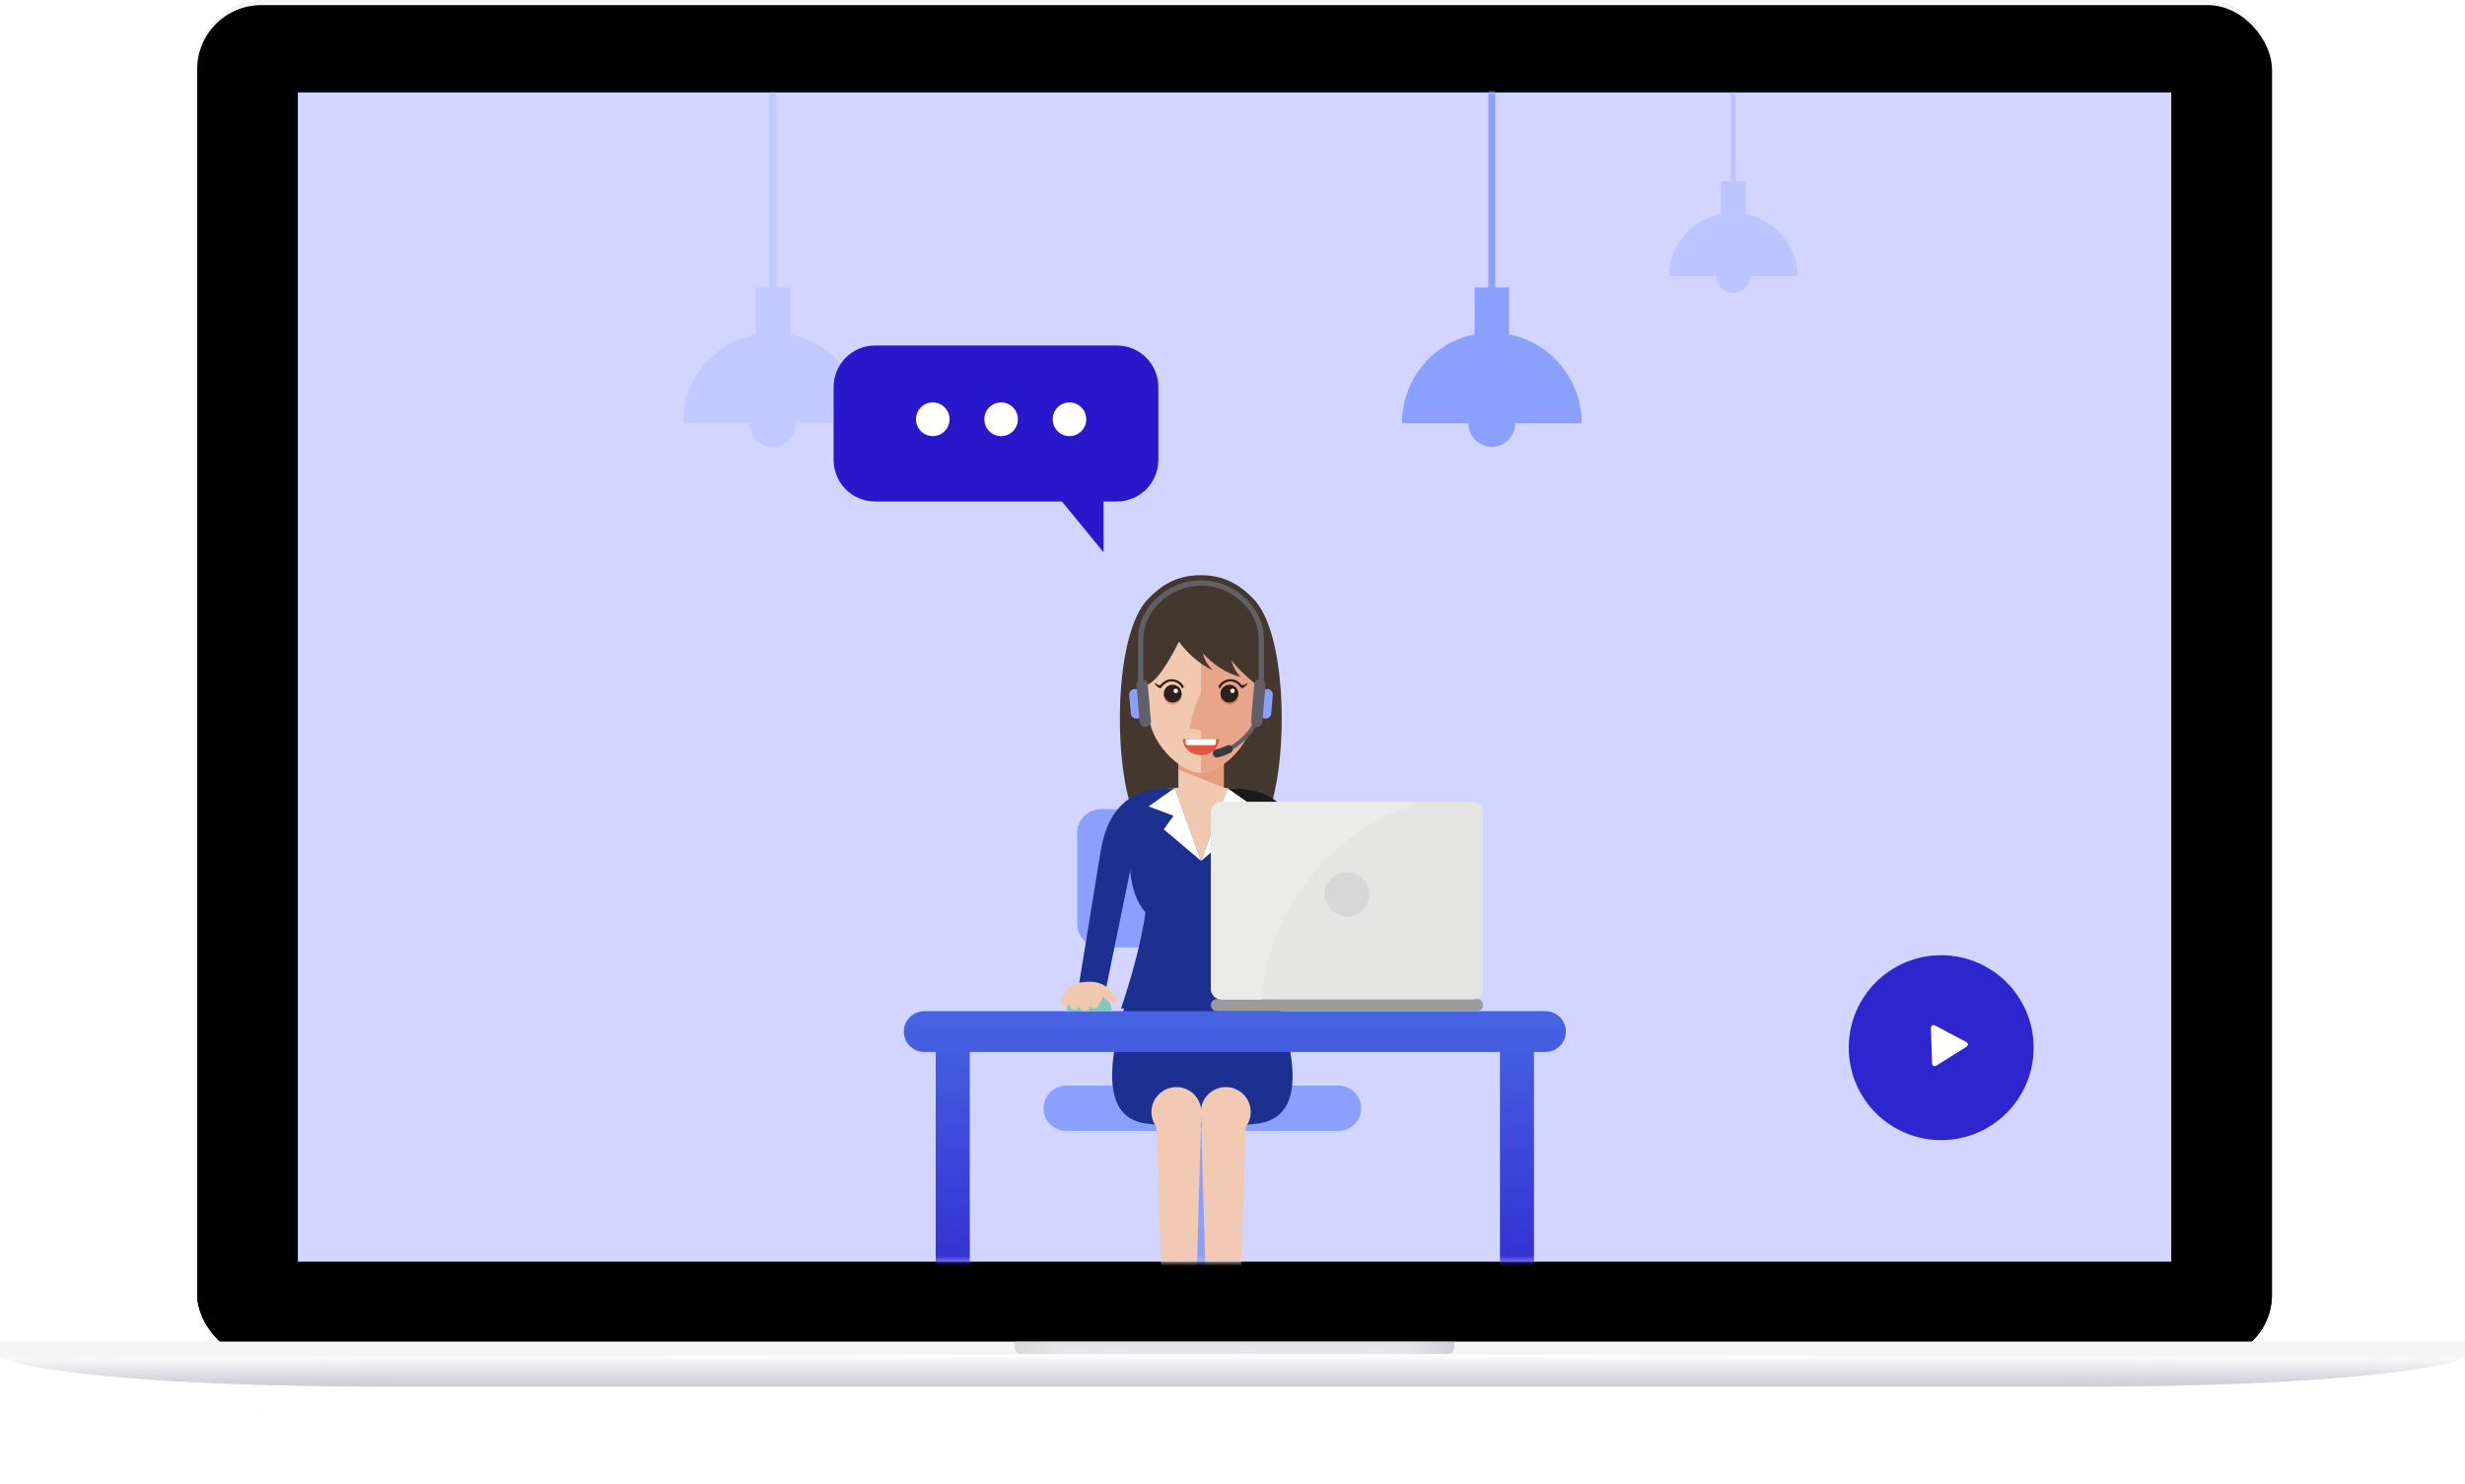 
<svg width="480px" height="289px" viewBox="0 0 480 289" version="1.1" xmlns="http://www.w3.org/2000/svg" xmlns:xlink="http://www.w3.org/1999/xlink">
    <defs>
        <filter x="-3.6%" y="-50.9%" width="107.2%" height="201.8%" filterUnits="objectBoundingBox" id="filter-1">
            <feGaussianBlur stdDeviation="4.8" in="SourceGraphic"></feGaussianBlur>
        </filter>
        <filter x="-6.3%" y="-120.2%" width="112.6%" height="340.3%" filterUnits="objectBoundingBox" id="filter-2">
            <feGaussianBlur stdDeviation="8" in="SourceGraphic"></feGaussianBlur>
        </filter>
        <rect id="path-3" x="38.4" y="0" width="404" height="263.621" rx="12.48"></rect>
        <filter x="-0.1%" y="-0.2%" width="100.2%" height="100.8%" filterUnits="objectBoundingBox" id="filter-4">
            <feOffset dx="0" dy="1" in="SourceAlpha" result="shadowOffsetOuter1"></feOffset>
            <feColorMatrix values="0 0 0 0 0   0 0 0 0 0   0 0 0 0 0  0 0 0 0.2 0" type="matrix" in="shadowOffsetOuter1"></feColorMatrix>
        </filter>
        <filter x="-0.2%" y="-0.4%" width="100.5%" height="101.1%" filterUnits="objectBoundingBox" id="filter-5">
            <feGaussianBlur stdDeviation="0.5" in="SourceAlpha" result="shadowBlurInner1"></feGaussianBlur>
            <feOffset dx="0" dy="1" in="shadowBlurInner1" result="shadowOffsetInner1"></feOffset>
            <feComposite in="shadowOffsetInner1" in2="SourceAlpha" operator="arithmetic" k2="-1" k3="1" result="shadowInnerInner1"></feComposite>
            <feColorMatrix values="0 0 0 0 1   0 0 0 0 1   0 0 0 0 1  0 0 0 1 0" type="matrix" in="shadowInnerInner1"></feColorMatrix>
        </filter>
        <linearGradient x1="0%" y1="50%" x2="100%" y2="50%" id="linearGradient-6">
            <stop stop-color="#BCBDBF" offset="0%"></stop>
            <stop stop-color="#D8D8DF" offset="9.76%"></stop>
            <stop stop-color="#D8D8DF" offset="88.821%"></stop>
            <stop stop-color="#ADAABD" offset="100%"></stop>
        </linearGradient>
        <linearGradient x1="50%" y1="0%" x2="50%" y2="100%" id="linearGradient-7">
            <stop stop-color="#FFFFFF" offset="0%"></stop>
            <stop stop-color="#CDCBD5" offset="100%"></stop>
        </linearGradient>
        <rect id="path-8" x="58" y="18" width="364.8" height="227.672"></rect>
        <linearGradient x1="50%" y1="2.549%" x2="50%" y2="100%" id="linearGradient-10">
            <stop stop-color="#4762E2" offset="0%"></stop>
            <stop stop-color="#2611C9" offset="100%"></stop>
        </linearGradient>
    </defs>
    <g id="Page-1" stroke="none" stroke-width="1" fill="none" fill-rule="evenodd">
        <g id="Blue-Customer-Service-Page" transform="translate(-766, -227)">
            <g id="Group-31" transform="translate(-82, -655)">
                <g id="Group-32" transform="translate(848, 882)">
                    <g id="Group">
                        <g id="shadows" transform="translate(40.8, 248.36)" fill="#000000">
                            <rect id="Rectangle-8" opacity="0.05" filter="url(#filter-1)" x="0.64" y="0.643" width="400.32" height="28.288" rx="14.144"></rect>
                            <rect id="Rectangle-2" opacity="0.5" filter="url(#filter-2)" x="11.2" y="0.799" width="382.4" height="19.971" rx="9.986"></rect>
                        </g>
                        <g id="case">
                            <g id="screen">
                                <use fill="black" fill-opacity="1" filter="url(#filter-4)" xlink:href="#path-3"></use>
                                <use fill="#F5F5F5" fill-rule="evenodd" xlink:href="#path-3"></use>
                                <use fill="black" fill-opacity="1" filter="url(#filter-5)" xlink:href="#path-3"></use>
                            </g>
                            <rect id="front" fill="#F5F5F5" x="0" y="261.224" width="480" height="3.195"></rect>
                            <path d="M197.6,261.224 L283.2,261.224 L283.2,262.422 C283.2,263.084 282.665,263.621 282.006,263.621 L198.794,263.621 C198.134,263.621 197.6,263.089 197.6,262.422 L197.6,261.224 Z" id="notch" fill-opacity="0.5" fill="url(#linearGradient-6)"></path>
                            <path d="M76.8,270.011 C11.539,270.011 0,264.42 0,264.42 L240.8,263.621 L480,264.42 C480,264.42 468.491,270.011 403.2,270.011 L240.8,270.011 L240.8,270.011 Z" id="bottom" fill="url(#linearGradient-7)"></path>
                        </g>
                        <mask id="mask-9" fill="white">
                            <use xlink:href="#path-8"></use>
                        </mask>
                        <use id="Mask" fill="#D1D5FF" xlink:href="#path-8"></use>
                        <path d="M290.5,87 C287.984,87 285.945,84.945 285.945,82.411 L273,82.411 C273,73.83 279.086,66.685 287.146,65.108 L287.146,55.967 L289.827,55.967 L289.827,-3 L291.173,-3 L291.173,55.967 L293.854,55.967 L293.854,65.108 C301.914,66.685 308,73.83 308,82.411 L295.055,82.411 C295.055,84.945 293.016,87 290.5,87" id="Fill-193" fill="#8B9FFF" mask="url(#mask-9)"></path>
                        <path d="M150.5,87 C147.984,87 145.945,84.945 145.945,82.411 L133,82.411 C133,73.83 139.086,66.685 147.146,65.108 L147.146,55.967 L149.827,55.967 L149.827,-3 L151.173,-3 L151.173,55.967 L153.854,55.967 L153.854,65.108 C161.914,66.685 168,73.83 168,82.411 L155.055,82.411 C155.055,84.945 153.016,87 150.5,87" id="Fill-193" fill="#8B9FFF" opacity="0.464" mask="url(#mask-9)"></path>
                        <path d="M337.5,57 C335.703,57 334.246,55.562 334.246,53.788 L325,53.788 C325,47.781 329.347,42.779 335.104,41.676 L335.104,35.277 L337.019,35.277 L337.019,-6 L337.981,-6 L337.981,35.277 L339.895,35.277 L339.895,41.676 C345.653,42.779 350,47.781 350,53.788 L340.754,53.788 C340.754,55.562 339.297,57 337.5,57" id="Fill-193" fill="#8B9FFF" opacity="0.552" mask="url(#mask-9)"></path>
                        <g id="Group-25" mask="url(#mask-9)">
                            <g transform="translate(176, 112)">
                                <path d="M84.857,147.968 C81.138,143.26 70.73,140.613 60.339,140.282 L60.339,108.208 L84.633,108.208 C87.072,108.208 89.05,106.232 89.05,103.795 C89.05,101.358 87.072,99.382 84.633,99.382 L60.583,99.382 L60.583,72.476 L77.868,72.476 C80.426,72.476 82.506,70.397 82.506,67.842 L82.506,50.189 C82.506,47.633 80.426,45.555 77.868,45.555 L38.392,45.555 C35.835,45.555 33.754,47.633 33.754,50.189 L33.754,67.842 C33.754,70.397 35.835,72.476 38.392,72.476 L55.282,72.476 L55.282,99.382 L31.628,99.382 C29.188,99.382 27.21,101.358 27.21,103.795 C27.21,106.232 29.188,108.208 31.628,108.208 L55.922,108.208 L55.922,140.282 C45.531,140.613 35.122,143.26 31.403,147.967 C29.251,148.263 27.592,150.103 27.592,152.335 C27.592,154.772 29.57,156.748 32.01,156.748 C34.449,156.748 36.427,154.772 36.427,152.335 C36.427,151.267 36.048,150.289 35.417,149.526 C38.389,147.057 45.725,144.573 55.922,144.254 L55.922,148.017 C54.603,148.78 53.713,150.202 53.713,151.835 C53.713,154.272 55.691,156.248 58.13,156.248 C60.57,156.248 62.547,154.272 62.547,151.835 C62.547,150.202 61.658,148.78 60.339,148.017 L60.339,144.254 C70.535,144.573 77.871,147.057 80.844,149.526 C80.213,150.289 79.834,151.267 79.834,152.335 C79.834,154.772 81.812,156.748 84.251,156.748 C86.691,156.748 88.668,154.772 88.668,152.335 C88.668,150.103 87.009,148.264 84.857,147.968" id="Fill-86" fill="#8B9FFF"></path>
                                <path d="M72.184,42.245 C72.166,42.346 72.144,42.435 72.122,42.527 C71.897,43.489 71.645,44.385 71.371,45.201 C70.898,46.609 70.395,47.775 69.754,48.648 C69.458,49.059 69.127,49.403 68.756,49.681 C68.045,50.215 67.175,50.498 66.071,50.498 L49.586,50.498 C48.433,50.498 47.536,50.189 46.807,49.61 C46.472,49.346 46.176,49.024 45.902,48.648 C45.261,47.775 44.757,46.609 44.285,45.201 C44.011,44.385 43.76,43.489 43.534,42.527 C43.512,42.435 43.49,42.346 43.472,42.254 C40.888,30.889 41.657,10.747 47.514,4.678 C49.917,2.189 52.889,0 57.828,0 C61.742,0 64.423,1.377 66.56,3.191 C67.122,3.659 67.643,4.162 68.142,4.678 C68.341,4.885 68.535,5.11 68.721,5.349 C74.048,12.11 74.679,31.277 72.184,42.245" id="Fill-87" fill="#44372D"></path>
                                <polyline id="Fill-88" fill="#F1C9B1" points="62.299 41.373 62.299 35.744 53.465 35.744 53.465 41.373 51.257 41.544 53.465 55.775 62.299 55.775 64.508 41.544 62.299 41.373"></polyline>
                                <path d="M62.299,41.373 L53.465,37.827 L53.465,36.758 C54.91,37.794 56.456,38.439 57.883,38.439 C59.309,38.439 60.855,37.794 62.299,36.758 L62.299,41.373" id="Fill-89" fill="#E49D7E"></path>
                                <path d="M70.875,77.306 C73.9,86.561 81.07,105.41 68.679,106.797 C64.689,107.243 58.307,108.096 47.309,106.797 C35.573,105.41 42.084,86.566 45.105,77.311 L70.875,77.306" id="Fill-90" fill="#1B3091"></path>
                                <path d="M67.55,104.528 C67.55,101.846 65.374,99.673 62.691,99.673 C60.032,99.673 57.875,101.808 57.836,104.456 L57.832,104.455 L57.834,104.498 L57.832,104.528 C57.832,104.58 57.839,104.632 57.84,104.684 L59.378,158.691 L64.9,158.691 L66.588,107.418 C67.189,106.61 67.55,105.612 67.55,104.528" id="Fill-91" fill="#F2C9B2"></path>
                                <path d="M59.272,154.26 C59.272,154.26 59.918,158.028 62.123,158.028 C64.327,158.028 64.973,154.26 64.973,154.26 C64.973,154.26 65.568,156.451 65.568,157.902 C65.568,160.591 64.501,162.103 62.123,162.103 C59.744,162.103 58.677,160.591 58.677,157.902 C58.677,156.451 59.272,154.26 59.272,154.26" id="Fill-92" fill="#E05844"></path>
                                <path d="M48.215,104.528 C48.215,101.846 50.391,99.673 53.074,99.673 C55.734,99.673 57.89,101.808 57.93,104.456 L57.933,104.455 L57.932,104.498 L57.933,104.528 C57.933,104.58 57.927,104.632 57.925,104.684 L56.387,158.691 L50.866,158.691 L49.177,107.418 C48.576,106.61 48.215,105.612 48.215,104.528" id="Fill-93" fill="#F2C9B2"></path>
                                <path d="M56.493,154.26 C56.493,154.26 55.847,158.028 53.642,158.028 C51.438,158.028 50.792,154.26 50.792,154.26 C50.792,154.26 50.197,156.451 50.197,157.902 C50.197,160.591 51.264,162.103 53.642,162.103 C56.021,162.103 57.088,160.591 57.088,157.902 C57.088,156.451 56.493,154.26 56.493,154.26" id="Fill-94" fill="#E05844"></path>
                                <path d="M68.728,65.588 C72.92,61.31 74.156,46.206 63.033,41.544 L57.883,55.623 L52.732,41.544 C41.609,46.206 42.846,61.31 47.037,65.588 C47.037,65.588 46.446,72.065 42.287,84.384 L56.41,84.384 L57.883,79.088 L59.285,84.384 L73.478,84.384 C69.319,72.065 68.728,65.588 68.728,65.588" id="Fill-95" fill="#1B3091"></path>
                                <path d="M38.796,83.286 L45.064,52.728 C45.467,51.316 46.052,50.066 46.965,49.192 C48.306,47.905 51.024,47.876 53.423,47.85 L53.543,47.849 L52.724,41.431 C49.394,41.684 45.72,41.576 42.56,44.606 C39.865,47.191 38.833,50.671 38.286,53.987 L38.286,53.988 L38.285,53.994 C38.088,55.195 33.659,82.448 33.659,82.448 C33.639,83.459 38.796,83.286 38.796,83.286" id="Fill-96" fill="#1B3091"></path>
                                <path d="M77.724,55.676 C77.24,51.893 76.364,47.635 73.205,44.606 C70.045,41.576 66.371,41.684 63.041,41.431 L62.222,47.849 L62.342,47.85 C64.74,47.876 67.459,47.905 68.801,49.192 C69.65,50.007 70.216,51.147 70.616,52.441 L71.021,67.108 L73.745,75.555 C74.022,75.629 74.305,75.665 74.585,75.665 C75.287,75.665 75.979,75.438 76.551,75.004 C77.352,74.398 78.189,73.457 78.202,72.454 L77.724,55.676" id="Fill-97" fill="#1B1A19"></path>
                                <polyline id="Fill-98" fill="#FFFFFE" points="47.675 45.021 52.518 46.85 50.617 49.498 57.883 55.624 52.724 41.431 47.675 45.021"></polyline>
                                <polyline id="Fill-99" fill="#FFFFFE" points="68.09 45.021 63.033 41.49 57.883 55.623 65.149 49.498 63.248 46.85 68.09 45.021"></polyline>
                                <path d="M68.002,20.521 L68.002,15.931 C68.002,11.056 62.354,4.897 57.883,4.897 C53.412,4.897 47.764,11.056 47.764,15.931 L47.764,20.521 C46.521,20.521 45.515,21.509 45.515,22.727 L45.515,25.022 C45.515,26.241 46.521,27.229 47.764,27.229 C47.764,32.104 53.412,38.439 57.883,38.439 C62.354,38.439 68.002,32.104 68.002,27.229 C69.244,27.229 70.25,26.241 70.25,25.022 L70.25,22.727 C70.25,21.509 69.244,20.521 68.002,20.521" id="Fill-100" fill="#F1C9B1"></path>
                                <path d="M57.883,38.439 L57.883,30.274 L55.634,29.833 C55.634,29.833 56.242,26.195 57.883,22.772 L57.883,4.897 C62.354,4.897 68.002,11.056 68.002,15.931 L68.002,20.521 C69.244,20.521 70.25,21.509 70.25,22.727 L70.25,25.022 C70.25,26.241 69.244,27.229 68.002,27.229 C68.002,32.104 62.354,38.439 57.883,38.439 M63.405,21.762 C63.384,21.762 63.364,21.763 63.343,21.764 C62.38,21.798 61.627,22.604 61.66,23.566 C61.694,24.508 62.468,25.249 63.403,25.249 C63.423,25.249 63.444,25.249 63.465,25.248 C64.428,25.214 65.181,24.407 65.148,23.445 C65.114,22.504 64.34,21.762 63.405,21.762" id="Fill-101" fill="#E7A689"></path>
                                <path d="M52.36,25.249 C51.425,25.249 50.651,24.508 50.618,23.566 C50.584,22.604 51.337,21.798 52.3,21.764 C52.321,21.763 52.341,21.762 52.362,21.762 C53.298,21.762 54.072,22.504 54.105,23.445 C54.138,24.407 53.385,25.214 52.422,25.248 C52.401,25.249 52.381,25.249 52.36,25.249" id="Fill-102" fill="#E49D7E"></path>
                                <path d="M54.105,23.004 C54.138,23.966 53.385,24.773 52.422,24.806 C51.459,24.84 50.651,24.087 50.618,23.125 C50.584,22.163 51.337,21.356 52.3,21.323 C53.263,21.289 54.071,22.042 54.105,23.004" id="Fill-103" fill="#2D211A"></path>
                                <path d="M53.389,22.505 C53.397,22.746 53.209,22.948 52.969,22.956 C52.728,22.965 52.526,22.776 52.518,22.536 C52.509,22.295 52.697,22.093 52.938,22.085 C53.179,22.077 53.381,22.265 53.389,22.505" id="Fill-104" fill="#FFFFFE"></path>
                                <path d="M54.483,21.672 C54.161,20.925 53.337,20.359 52.431,20.263 C51.876,20.202 50.835,20.284 49.939,21.417 C49.896,21.42 49.857,21.421 49.807,21.416 C49.708,21.407 49.569,21.375 49.434,21.318 C49.159,21.207 48.931,20.976 48.931,20.976 L48.868,20.965 L48.843,21.038 C48.843,21.038 48.877,21.113 48.943,21.222 C49.008,21.332 49.11,21.474 49.24,21.597 C49.369,21.722 49.522,21.828 49.651,21.892 C49.716,21.925 49.774,21.948 49.817,21.963 L49.895,21.985 C50.015,21.997 50.125,21.933 50.177,21.832 C50.764,21.014 51.548,20.611 52.385,20.701 C53.124,20.78 53.821,21.251 54.077,21.847 C54.126,21.959 54.256,22.011 54.368,21.962 C54.479,21.914 54.531,21.784 54.483,21.672" id="Fill-105" fill="#2D211A"></path>
                                <path d="M63.403,25.249 C62.468,25.249 61.694,24.508 61.66,23.566 C61.627,22.604 62.38,21.798 63.343,21.764 C63.364,21.763 63.384,21.762 63.405,21.762 C64.34,21.762 65.114,22.504 65.148,23.445 C65.181,24.407 64.428,25.214 63.465,25.248 C63.444,25.249 63.423,25.249 63.403,25.249" id="Fill-106" fill="#DA8162"></path>
                                <path d="M65.148,23.004 C65.181,23.966 64.428,24.773 63.465,24.806 C62.502,24.84 61.694,24.087 61.66,23.125 C61.627,22.163 62.38,21.356 63.343,21.323 C64.306,21.289 65.114,22.042 65.148,23.004" id="Fill-107" fill="#2D211A"></path>
                                <path d="M64.432,22.505 C64.44,22.746 64.252,22.948 64.012,22.956 C63.771,22.965 63.569,22.776 63.56,22.536 C63.552,22.295 63.74,22.093 63.981,22.085 C64.222,22.077 64.424,22.265 64.432,22.505" id="Fill-108" fill="#FFFFFE"></path>
                                <path d="M61.282,21.672 C61.604,20.925 62.428,20.359 63.334,20.263 C63.889,20.202 64.931,20.284 65.826,21.417 C65.869,21.42 65.908,21.421 65.958,21.416 C66.058,21.407 66.196,21.375 66.331,21.318 C66.606,21.207 66.835,20.976 66.835,20.976 L66.897,20.965 L66.922,21.038 C66.922,21.038 66.888,21.113 66.822,21.222 C66.757,21.332 66.655,21.474 66.525,21.597 C66.396,21.722 66.243,21.828 66.114,21.892 C66.05,21.925 65.991,21.948 65.948,21.963 L65.87,21.985 C65.75,21.997 65.64,21.933 65.588,21.832 C65.001,21.014 64.217,20.611 63.381,20.701 C62.641,20.78 61.945,21.251 61.688,21.847 C61.639,21.959 61.509,22.011 61.397,21.962 C61.286,21.914 61.234,21.784 61.282,21.672" id="Fill-109" fill="#2D211A"></path>
                                <path d="M63.756,16.497 C64.056,17.574 64.644,18.996 65.664,19.843 C62.66,19.075 60.103,17.301 58.252,15.2 C58.433,16.286 59.123,17.468 60.187,18.515 C59.379,18.157 58.593,17.694 57.842,17.164 C56.167,15.99 54.679,14.467 53.575,12.923 C51.825,16.467 48.994,21.418 46.799,21.485 C43.797,15.445 43.495,2.266 57.828,2.266 C72.161,2.266 70.011,17.235 68.884,21.485 C66.367,19.552 64.449,17.526 63.756,16.497" id="Fill-110" fill="#44372D"></path>
                                <path d="M61.4,31.905 C61.4,33.638 59.818,35.043 57.867,35.043 C55.915,35.043 54.333,33.638 54.333,31.905 L61.4,31.905" id="Fill-111" fill="#E05844"></path>
                                <path d="M60.371,33.082 L55.285,33.082 C55.063,33.082 54.883,32.902 54.883,32.681 L54.883,31.905 L60.773,31.905 L60.773,32.681 C60.773,32.902 60.593,33.082 60.371,33.082" id="Fill-112" fill="#FFFFFE"></path>
                                <path d="M60.957,35.105 C60.779,35.105 60.617,34.985 60.573,34.804 C60.521,34.592 60.65,34.377 60.862,34.325 C66.422,32.956 68.546,27.856 68.566,27.804 C68.648,27.602 68.879,27.504 69.082,27.586 C69.285,27.667 69.383,27.898 69.301,28.1 C69.211,28.325 67.015,33.626 61.052,35.093 L60.957,35.105" id="Fill-113" fill="#626066"></path>
                                <path d="M60.957,35.501 C60.601,35.501 60.277,35.259 60.188,34.899 C60.083,34.474 60.343,34.045 60.768,33.941 C61.514,33.757 62.237,33.493 62.917,33.157 C63.309,32.964 63.785,33.124 63.978,33.516 C64.172,33.908 64.012,34.383 63.62,34.577 C62.837,34.963 62.004,35.267 61.147,35.478 C61.083,35.494 61.02,35.501 60.957,35.501" id="Fill-114" fill="#3B3940"></path>
                                <path d="M57.868,0.997 C51.338,0.997 45.611,6.313 45.611,12.374 L45.611,21.304 C45.611,21.588 45.842,21.819 46.126,21.819 C46.41,21.819 46.641,21.588 46.641,21.304 L46.641,12.374 C46.641,6.862 51.888,2.026 57.868,2.026 C63.849,2.026 69.095,6.862 69.095,12.374 L69.095,21.309 C69.095,21.593 69.327,21.824 69.61,21.824 C69.894,21.824 70.126,21.593 70.126,21.309 L70.126,12.374 C70.126,6.313 64.398,0.997 57.868,0.997" id="Fill-115" fill="#626066"></path>
                                <path d="M45.293,27.923 C44.726,27.923 44.244,27.49 44.194,26.916 L43.882,23.357 C43.829,22.75 44.279,22.215 44.886,22.162 C45.493,22.108 46.029,22.558 46.083,23.165 L46.394,26.723 C46.447,27.33 45.998,27.865 45.39,27.919 L45.293,27.923" id="Fill-116" fill="#8B9FFF"></path>
                                <path d="M47.015,29.537 C46.449,29.537 45.967,29.104 45.916,28.53 L45.298,21.469 C45.245,20.861 45.695,20.327 46.302,20.273 C46.906,20.222 47.445,20.669 47.499,21.276 L48.117,28.338 C48.17,28.945 47.72,29.48 47.113,29.533 L47.015,29.537" id="Fill-117" fill="#626066"></path>
                                <path d="M70.441,27.923 L70.343,27.919 C69.735,27.865 69.286,27.33 69.339,26.723 L69.651,23.165 C69.704,22.558 70.244,22.108 70.847,22.162 C71.454,22.215 71.904,22.75 71.851,23.357 L71.539,26.916 C71.489,27.49 71.007,27.923 70.441,27.923" id="Fill-118" fill="#8B9FFF"></path>
                                <path d="M68.718,29.537 L68.62,29.533 C68.013,29.48 67.563,28.945 67.616,28.338 L68.234,21.276 C68.288,20.669 68.823,20.222 69.431,20.273 C70.038,20.327 70.488,20.861 70.435,21.469 L69.817,28.53 C69.766,29.104 69.284,29.537 68.718,29.537" id="Fill-119" fill="#626066"></path>
                                <path d="M124.942,84.894 L3.975,84.894 C1.78,84.894 0,86.673 0,88.866 C0,91.06 1.78,92.838 3.975,92.838 L6.212,92.838 L6.212,164.75 L12.837,164.75 L12.837,92.838 L116.08,92.838 L116.08,164.75 L122.706,164.75 L122.706,92.838 L124.942,92.838 C127.138,92.838 128.918,91.06 128.918,88.866 C128.918,86.673 127.138,84.894 124.942,84.894" id="Fill-120" fill="url(#linearGradient-10)"></path>
                                <path d="M111.608,84.894 L60.977,84.894 C60.321,84.894 59.79,84.363 59.79,83.708 C59.79,83.053 60.321,82.522 60.977,82.522 L111.608,82.522 C112.264,82.522 112.795,83.053 112.795,83.708 C112.795,84.363 112.264,84.894 111.608,84.894" id="Fill-121" fill="#9B9B9B"></path>
                                <path d="M110.787,82.607 L61.798,82.607 C60.689,82.607 59.79,81.709 59.79,80.601 L59.79,46.166 C59.79,45.058 60.689,44.16 61.798,44.16 L110.787,44.16 C111.897,44.16 112.795,45.058 112.795,46.166 L112.795,80.601 C112.795,81.709 111.897,82.607 110.787,82.607" id="Fill-122" fill="#E5E6E3"></path>
                                <path d="M90.627,62.163 C90.627,64.554 88.686,66.493 86.292,66.493 C83.899,66.493 81.959,64.554 81.959,62.163 C81.959,59.771 83.899,57.832 86.292,57.832 C88.686,57.832 90.627,59.771 90.627,62.163" id="Fill-123" fill="#D7D7D7"></path>
                                <path d="M69.635,82.607 L61.998,82.607 C60.779,82.607 59.79,81.619 59.79,80.401 L59.79,46.367 C59.79,45.148 60.779,44.16 61.998,44.16 L100.742,44.16 C83.837,49.168 71.197,64.283 69.635,82.607" id="Fill-124" fill="#EBECE9"></path>
                                <path d="M40.037,84.894 L32.166,84.894 C31.897,84.894 31.683,84.656 31.726,84.39 C32.022,82.561 33.868,80.74 36.102,80.74 C38.336,80.74 40.182,82.561 40.477,84.39 C40.521,84.656 40.306,84.894 40.037,84.894" id="Fill-125" fill="#84C9BC"></path>
                                <path d="M41.435,82.269 C40.298,80.548 38.779,79.163 36.102,79.163 C34.436,79.163 32.967,79.524 32.094,80.321 C31.935,80.399 31.797,80.525 31.711,80.696 L30.671,82.751 C30.46,83.169 30.628,83.679 31.046,83.89 C31.169,83.952 31.299,83.981 31.428,83.981 C31.738,83.981 32.037,83.811 32.186,83.516 L32.478,82.938 L32.505,82.936 L32.372,83.2 C32.131,83.677 32.322,84.26 32.801,84.501 C32.941,84.572 33.09,84.605 33.237,84.605 C33.591,84.605 33.933,84.411 34.103,84.074 L34.219,83.846 C34.203,84.214 34.398,84.574 34.748,84.751 C34.888,84.822 35.037,84.856 35.184,84.856 C35.539,84.856 35.88,84.661 36.051,84.324 L36.248,83.933 C36.336,84.057 36.451,84.164 36.597,84.237 C36.737,84.308 36.886,84.342 37.034,84.342 C37.387,84.342 37.729,84.147 37.9,83.81 L38.804,82.022 C40.8,84.194 42.135,83.33 41.435,82.269" id="Fill-126" fill="#F1C9B1"></path>
                            </g>
                        </g>
                    </g>
                    <g id="Group-23" transform="translate(360, 186)">
                        <circle id="Oval-2-Copy" fill="#2E25CF" cx="18" cy="18" r="18"></circle>
                        <path d="M16.001,14.228 C15.982,13.685 16.36,13.448 16.84,13.702 L18.963,14.825 C19.442,15.078 20.229,15.497 20.708,15.75 L22.83,16.872 C23.309,17.127 23.326,17.571 22.863,17.861 L17.095,21.469 C16.63,21.759 16.237,21.551 16.22,21.006 L16.142,18.606 C16.125,18.064 16.094,17.172 16.078,16.629 L16.001,14.228 Z" id="Fill-5-Copy-3" fill="#FFFFFF"></path>
                    </g>
                </g>
                <g id="Group-37" transform="translate(1042, 969.5) scale(-1, 1) translate(-1042, -969.5) translate(1010, 949)">
                    <path d="M0.439,8.377 L0.439,22.549 C0.439,27.023 4.049,30.648 8.502,30.648 L11.103,30.648 L11.103,40.544 L19.206,30.648 L55.61,30.648 C60.063,30.648 63.673,27.023 63.673,22.549 L63.673,8.377 C63.673,3.904 60.063,0.278 55.61,0.278 L8.502,0.278 C4.049,0.278 0.439,3.904 0.439,8.377" id="Fill-179" fill="#2817CB"></path>
                    <path d="M21.011,14.64 C21.011,16.452 19.55,17.92 17.746,17.92 C15.943,17.92 14.48,16.452 14.48,14.64 C14.48,12.829 15.943,11.36 17.746,11.36 C19.55,11.36 21.011,12.829 21.011,14.64" id="Fill-183" fill="#FFFFFE"></path>
                    <path d="M34.321,14.64 C34.321,16.452 32.86,17.92 31.056,17.92 C29.252,17.92 27.79,16.452 27.79,14.64 C27.79,12.829 29.252,11.36 31.056,11.36 C32.86,11.36 34.321,12.829 34.321,14.64" id="Fill-184" fill="#FFFFFE"></path>
                    <path d="M47.631,14.64 C47.631,16.452 46.169,17.92 44.365,17.92 C42.562,17.92 41.1,16.452 41.1,14.64 C41.1,12.829 42.562,11.36 44.365,11.36 C46.169,11.36 47.631,12.829 47.631,14.64" id="Fill-185" fill="#FFFFFE"></path>
                </g>
            </g>
        </g>
    </g>
</svg>